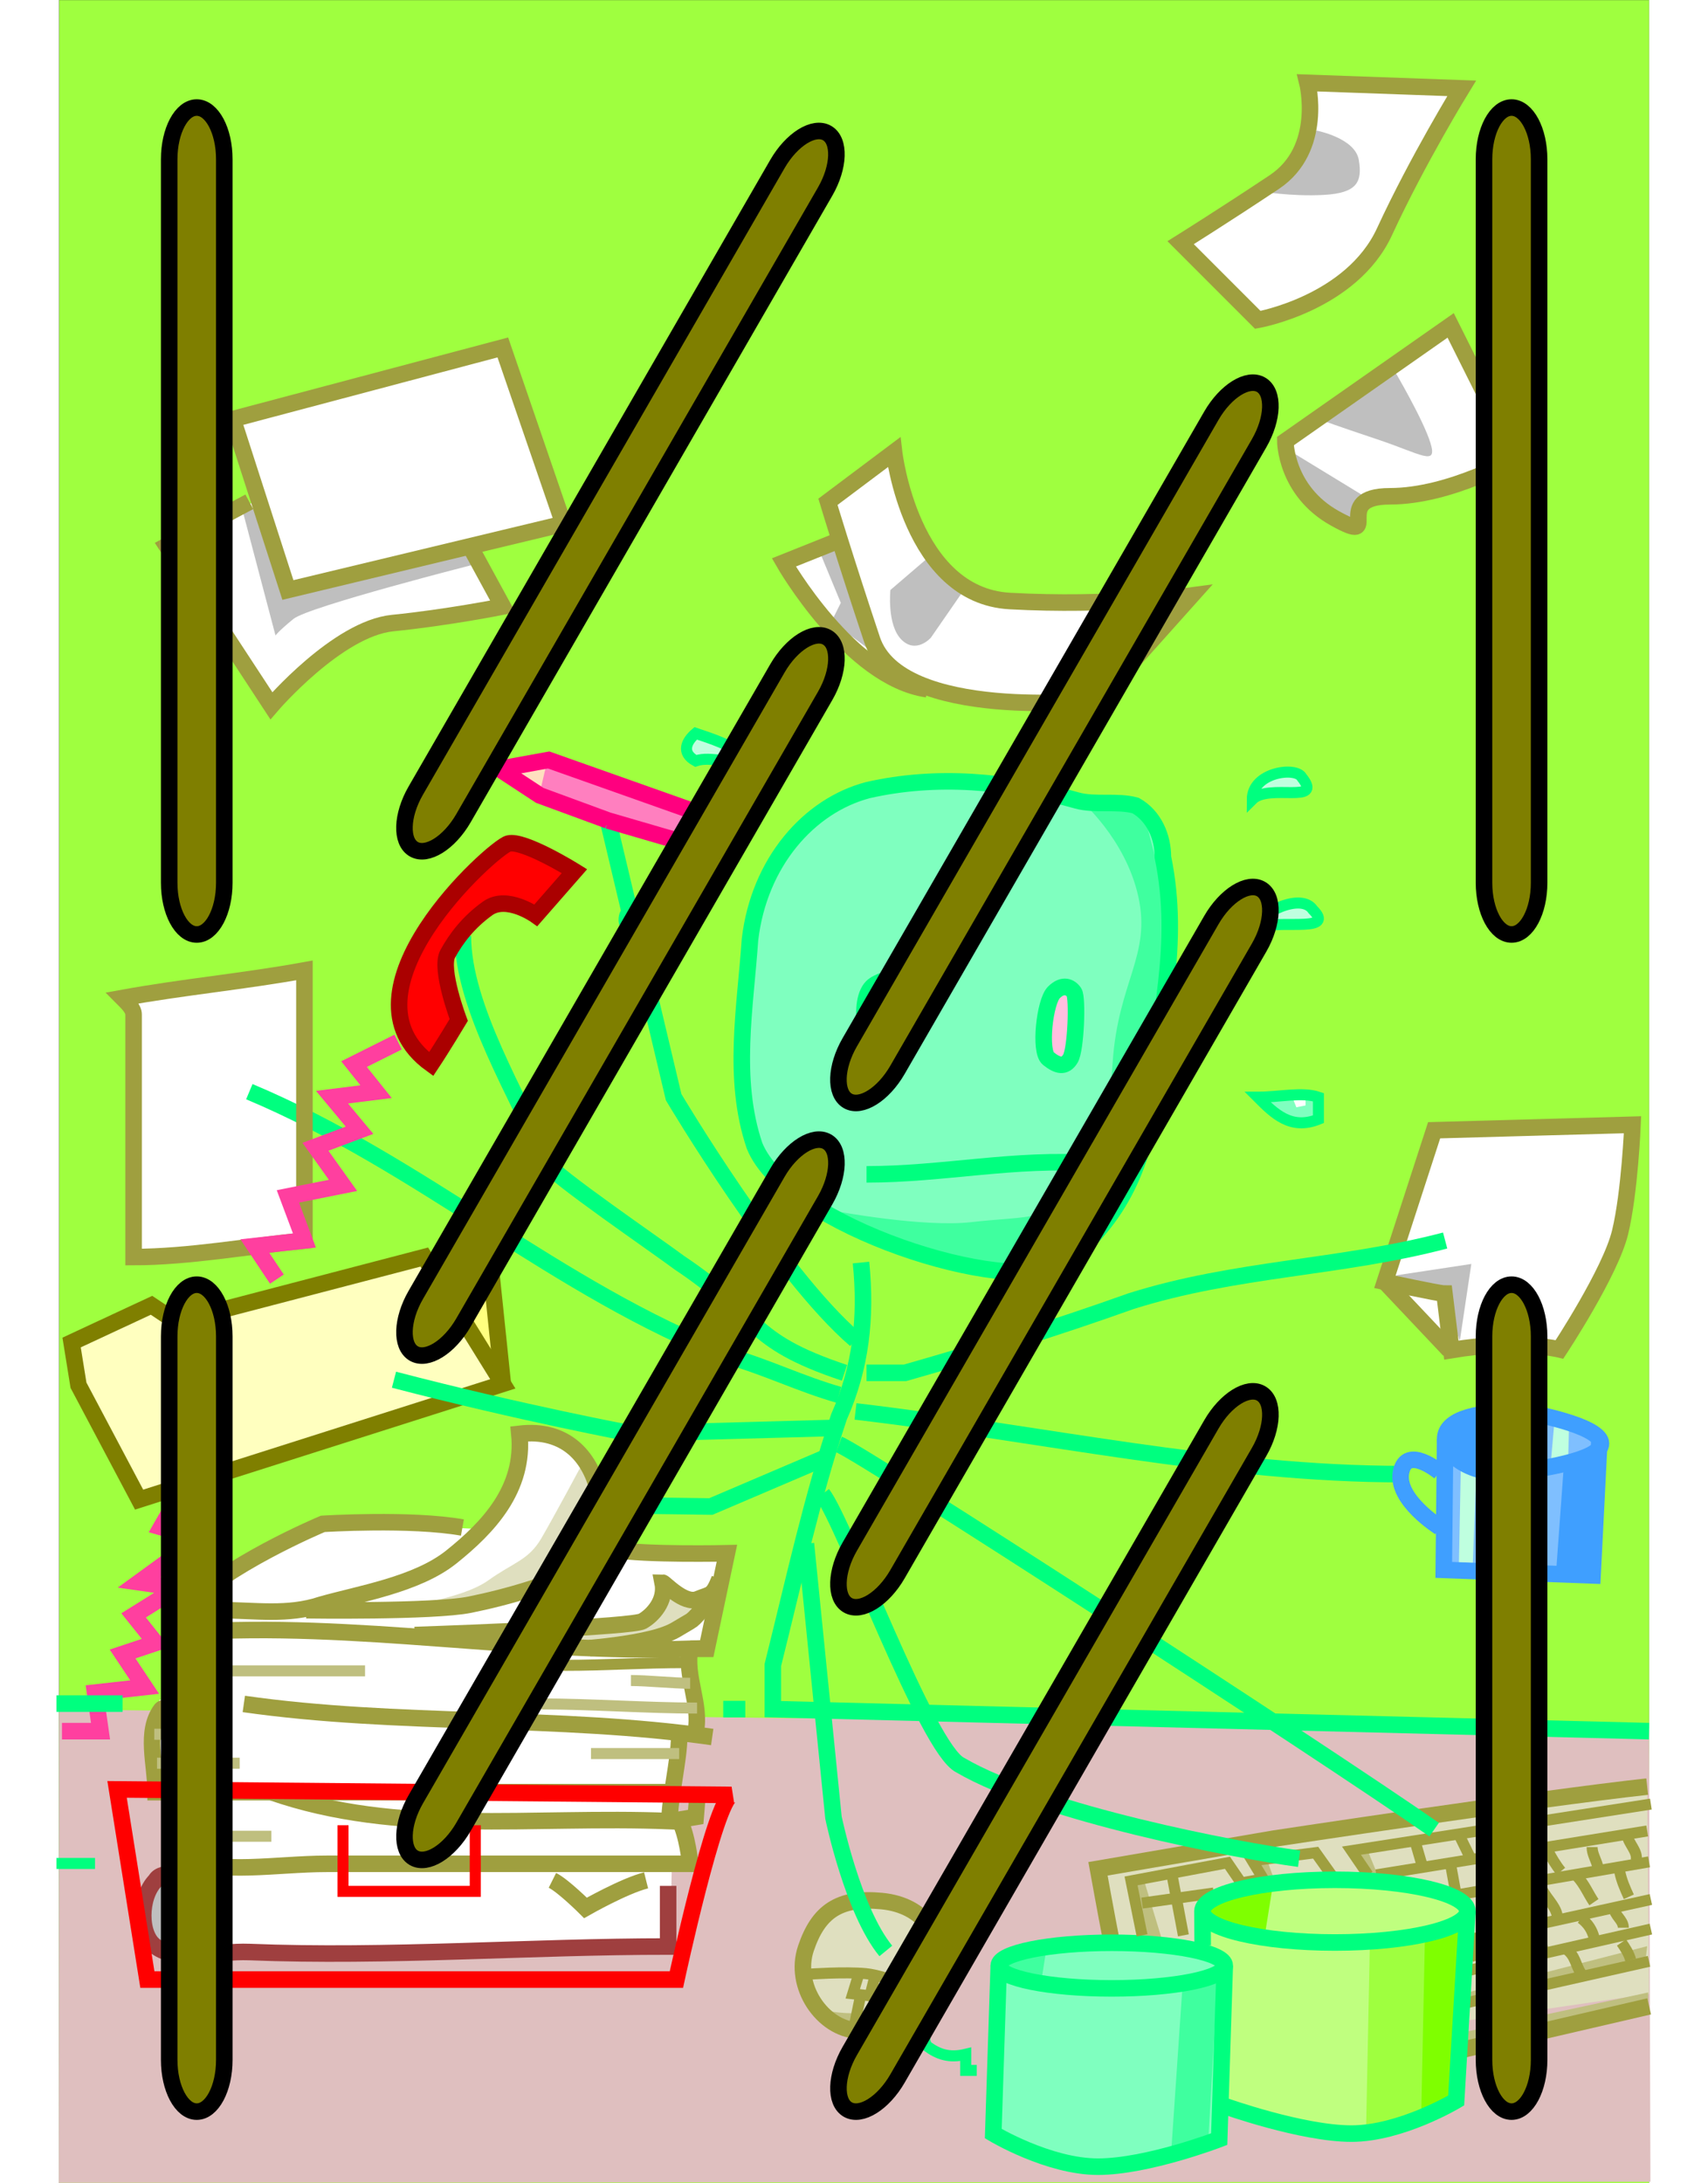 <svg xmlns="http://www.w3.org/2000/svg"
	xmlns:xlink="http://www.w3.org/1999/xlink"
	viewBox="32.4 1.4 577 792"
	width="640.932" height="818.89">
<rect x="32.4" y="1.4" width="577" height="792" fill="#333333" stroke="none"/>
<g id="scene">
    <set attributeName="opacity" to="1" 
		    fill="freeze" begin="btn1.click"/>
    <set attributeName="opacity" to="0" 
		    fill="freeze" begin="btn2.click"/>
    <set attributeName="opacity" to="0" 
		    fill="freeze" begin="scene.load"/>
<g>
<path fill="#9fff3f" stroke="none" d="M 609.445 793.445L 609.445 1.445L 32.445 1.445L 32.445 793.445L 609.445 793.445z"/>
</g>
<g>
<path fill="#dfbfbf" stroke="none" d="M 32.445 621.57L 609.445 628.445L 609.945 792.945L 32.32 793.32L 32.445 621.57z"/>
<path fill="#ffffff" stroke="none" d="M 95.445 152.945L 194.445 128.445L 215.445 191.945L 181.445 199.945L 192.445 219.945C 192.445 219.945 158.445 224.445 146.445 229.445C 134.445 234.445 110.445 256.945 110.445 256.945L 70.945 200.445L 104.945 182.445L 95.445 152.945z"/>
<path fill="#bfbfbf" stroke="none" d="M 106.445 185.445L 115.945 214.445L 181.445 199.945L 183.945 205.945C 183.945 205.945 122.945 221.445 117.445 225.945C 111.945 230.445 110.945 231.945 110.945 231.945L 98.945 186.445L 106.445 185.445z"/>
<path fill="#ffffff" stroke="none" d="M 488.778 31.445L 541.445 33.445C 541.445 33.445 519.769 79.014 511.445 90.112C 499.445 106.112 469.445 118.112 469.445 118.112L 440.778 89.445C 440.778 89.445 469.189 74.966 476.778 66.112C 484.778 56.778 488.778 31.445 488.778 31.445z"/>
<path fill="#ffffff" stroke="none" d="M 476.778 162.112L 536.112 120.112L 561.445 167.445C 561.445 167.445 542.112 178.778 532.778 180.112C 523.445 181.445 516.778 175.445 510.778 180.778C 504.778 186.112 504.112 193.445 504.112 193.445C 504.112 193.445 490.778 190.112 484.778 181.445C 478.778 172.778 476.778 162.112 476.778 162.112z"/>
<path fill="#bfbfbf" stroke="none" d="M 478.778 164.778L 506.112 181.445L 502.112 192.112L 484.778 181.445L 478.778 164.778z"/>
<path fill="#bfbfbf" stroke="none" d="M 491.445 154.112C 491.445 154.112 494.778 155.445 510.778 160.778C 526.778 166.112 532.778 170.778 530.112 162.112C 527.445 153.445 516.778 135.445 516.778 135.445L 491.445 154.112z"/>
<path fill="#bfbfbf" stroke="none" d="M 488.778 48.778C 488.778 48.778 502.778 51.445 504.112 59.445C 505.445 67.445 503.445 71.445 491.445 72.112C 479.445 72.778 468.112 70.778 468.112 70.778C 468.112 70.778 478.112 64.778 480.778 59.445C 483.445 54.112 488.778 48.778 488.778 48.778z"/>
<path fill="#ffffff" stroke="none" d="M 311.445 183.445L 336.112 164.112C 336.112 164.112 340.112 198.112 352.112 206.112C 364.112 214.112 368.778 222.778 390.778 220.778C 412.778 218.778 439.445 216.778 439.445 216.778L 408.778 254.778C 408.778 254.778 369.445 256.112 355.445 253.445C 341.445 250.778 308.778 224.778 308.778 224.778L 294.778 204.112L 315.445 197.445L 311.445 183.445z"/>
<path fill="#bfbfbf" stroke="none" d="M 315.445 197.445L 328.778 238.778L 312.778 226.778L 316.112 220.112L 308.112 200.778L 315.445 197.445z"/>
<path fill="#bfbfbf" stroke="none" d="M 348.112 203.445L 334.112 215.445C 334.112 215.445 332.778 228.112 338.112 233.445C 343.445 238.778 348.778 232.778 348.778 232.778L 360.778 215.445L 348.112 203.445z"/>
<path fill="#ffffff" stroke="none" d="M 57.945 362.445L 121.445 352.445L 120.445 450.445L 58.445 456.945L 58.945 369.445L 57.945 362.445z"/>
<path fill="#ff0000" stroke="none" d="M 175.945 371.945L 167.945 387.445C 167.945 387.445 155.445 381.445 156.445 368.445C 157.445 355.445 161.945 341.945 170.945 329.945C 179.945 317.945 190.445 307.945 194.945 307.945C 199.445 307.945 218.445 316.445 218.445 316.445L 205.945 331.445C 205.945 331.445 196.945 325.445 191.445 328.945C 185.945 332.445 173.445 348.945 173.445 348.945L 175.945 371.945z"/>
<path fill="#ffffff" stroke="none" d="M 533.445 413.445L 600.445 408.945C 600.445 408.945 604.945 429.945 598.945 444.945C 592.945 459.945 576.445 488.445 576.445 488.445L 535.945 491.445L 511.945 467.445L 529.945 413.445L 533.445 413.445z"/>
<path fill="#bfbfbf" stroke="none" d="M 517.445 464.112L 544.945 459.945L 540.778 487.778L 534.445 470.445L 517.445 464.112z"/>
<path fill="#7fffbf" stroke="none" d="M 468.112 398.778L 489.445 399.445L 489.112 407.778L 477.112 407.778L 468.112 398.778z"/>
<path fill="#ffffff" stroke="none" d="M 480.112 399.778L 481.445 403.112L 484.778 402.445L 484.778 398.112L 480.112 399.778z"/>
<path fill="#ffffbf" stroke="none" d="M 38.778 487.445L 65.445 474.778L 77.445 480.112L 164.112 456.112L 166.778 462.778L 186.778 456.112L 192.778 502.778L 60.778 544.112L 38.778 502.778L 38.778 487.445z"/>
<path fill="#ffff7f" stroke="none" d="M 170.112 462.112L 186.778 456.112L 192.112 496.112L 170.112 462.112z"/>
<path fill="#ffffff" stroke="none" d="M 129.445 553.445L 184.778 556.112C 184.778 556.112 194.778 550.778 196.778 542.112C 198.778 533.445 200.778 520.778 200.778 520.778C 200.778 520.778 216.112 518.778 220.112 526.778C 224.112 534.778 229.445 560.778 229.445 560.778L 274.778 565.445L 267.445 598.778L 260.112 600.778L 263.445 628.778L 256.778 630.112L 252.112 658.778L 260.112 662.112L 261.445 674.778L 143.445 680.112L 88.778 676.778L 76.112 672.778L 75.445 652.778L 66.778 654.112L 68.778 618.112L 76.778 618.112L 76.112 587.445L 106.778 564.778L 129.445 553.445z"/>
<path fill="#ffffff" stroke="none" d="M 84.778 680.778L 68.112 680.778C 68.112 680.778 60.778 684.778 62.778 694.778C 64.778 704.778 64.778 708.778 72.112 709.445C 79.445 710.112 83.445 710.112 83.445 710.112L 254.112 707.445L 254.778 678.778L 104.112 680.112L 84.778 680.778z"/>
<path fill="#bfbfbf" stroke="none" d="M 82.112 684.112L 79.445 709.445C 79.445 709.445 63.445 714.778 64.778 704.112C 66.112 693.445 60.778 690.112 65.445 686.778C 70.112 683.445 75.445 682.778 75.445 682.778L 82.112 684.112z"/>
<path fill="#dfdfbf" stroke="none" d="M 157.445 584.112C 157.445 584.112 178.778 581.445 188.112 574.778C 197.445 568.112 202.778 567.445 207.445 559.445C 212.112 551.445 222.112 532.778 222.112 532.778C 222.112 532.778 228.112 540.778 227.445 550.778C 226.778 560.778 226.112 566.778 226.112 566.778C 226.112 566.778 222.778 568.778 210.112 575.445C 197.445 582.112 178.112 584.778 178.112 584.778L 157.445 584.112z"/>
<path fill="#dfdfbf" stroke="none" d="M 200.778 591.445C 200.778 591.445 240.112 590.112 244.778 586.778C 249.445 583.445 252.778 576.112 252.778 576.112L 260.778 582.112L 268.112 580.112L 258.112 589.445L 244.778 594.778L 215.445 599.445L 200.778 591.445z"/>
<path fill="#dfdfbf" stroke="none" d="M 332.445 690.695C 332.445 690.695 351.195 700.695 350.195 708.445C 349.195 716.195 349.195 723.195 340.195 729.195C 331.195 735.195 328.695 740.195 320.945 736.945C 313.195 733.695 300.945 726.695 302.445 716.195C 303.945 705.695 302.945 698.945 311.195 695.195C 319.445 691.445 332.445 690.695 332.445 690.695z"/>
<path fill="#bfbf7f" stroke="none" d="M 312.945 731.195C 312.945 731.195 324.195 733.195 328.945 729.695C 333.695 726.195 334.445 724.695 339.195 717.445C 343.945 710.195 345.445 706.445 344.195 702.445C 342.945 698.445 345.445 695.695 345.445 695.695L 349.195 712.695L 338.945 730.945L 324.945 737.695L 308.945 730.195L 312.945 731.195z"/>
<path fill="#dfdfbf" stroke="none" d="M 608.778 649.445L 609.445 724.778L 426.778 751.445L 409.445 678.112L 608.778 649.445z"/>
<path fill="#bfbf7f" stroke="none" d="M 544.112 724.112L 608.778 707.445L 608.112 712.778L 542.778 728.778L 544.112 724.112z"/>
<path fill="#bfbf7f" stroke="none" d="M 502.778 672.778L 506.778 671.445L 511.445 682.778L 505.445 680.778L 502.778 672.778z"/>
<path fill="#bfbf7f" stroke="none" d="M 466.778 676.112L 470.778 676.112L 473.445 683.445L 468.112 683.445L 466.778 676.112z"/>
<path fill="#bfbf7f" stroke="none" d="M 422.112 683.445L 426.112 683.445L 432.778 705.445L 424.778 704.778L 422.112 683.445z"/>
<path fill="#bfbf7f" stroke="none" d="M 541.133 738.903L 609.133 724.237L 609.133 730.903L 540.466 746.237L 541.133 738.903z"/>
<path fill="#bfff7f" stroke="none" d="M 491.445 684.112C 506.778 685.445 533.445 685.445 538.778 689.445C 544.112 693.445 542.778 698.112 542.778 698.112L 538.112 762.778C 538.112 762.778 518.112 775.445 504.778 774.112C 491.445 772.778 454.112 764.112 454.112 764.112L 455.445 714.778L 446.778 706.778L 448.778 694.778C 448.778 694.778 458.112 683.445 468.112 683.445C 478.112 683.445 491.445 684.112 491.445 684.112z"/>
<path fill="#7fff00" stroke="none" d="M 448.778 694.778L 462.112 686.112L 472.778 686.112L 470.112 702.778C 470.112 702.778 458.778 701.445 456.778 701.445C 454.778 701.445 448.778 694.778 448.778 694.778z"/>
<path fill="#7fff00" stroke="none" d="M 526.112 704.778L 542.778 698.112L 538.112 762.778L 524.778 768.112L 526.112 704.778z"/>
<path fill="#9fff3f" stroke="none" d="M 508.112 706.778L 506.778 772.778L 526.778 768.112L 528.112 703.445L 508.112 706.778z"/>
<path fill="#7fffbf" stroke="none" d="M 373.445 716.112C 373.445 716.112 391.445 704.778 403.445 705.445C 415.445 706.112 434.112 705.445 442.112 708.112C 450.112 710.778 455.445 714.778 455.445 714.778L 451.445 774.778C 451.445 774.778 433.445 786.112 417.445 786.778C 401.445 787.445 381.445 780.112 378.112 778.112C 374.778 776.112 370.778 773.445 370.778 773.445L 373.445 716.112z"/>
<path fill="#3fff9f" stroke="none" d="M 452.778 719.445L 449.445 778.778L 436.112 780.778L 440.112 722.112L 452.778 719.445z"/>
<path fill="#3fff9f" stroke="none" d="M 375.445 712.778L 390.778 708.112L 388.778 720.778L 373.445 716.112"/>
<path fill="#7fbfff" stroke="none" d="M 537.778 518.778C 537.778 518.778 555.445 514.112 562.445 514.112C 569.445 514.112 591.778 524.112 591.778 524.112L 588.445 571.778L 535.112 569.445L 537.778 518.778z"/>
<path fill="#bfffdf" stroke="none" d="M 541.112 534.445L 540.445 568.445L 545.445 569.778L 546.778 535.778L 541.112 534.445z"/>
<path fill="#bfffdf" stroke="none" d="M 575.112 517.112L 573.778 532.112L 580.112 530.445L 580.445 517.445L 575.112 517.112z"/>
<path fill="#3f9fff" stroke="none" d="M 536.778 524.112L 539.112 516.112L 549.112 513.778L 548.112 535.445L 536.778 529.112L 536.778 524.112z"/>
<path fill="#3f9fff" stroke="none" d="M 578.445 534.112L 591.112 530.112L 586.445 572.778L 575.778 570.778L 578.445 534.112z"/>
<path fill="#ff7fbf" stroke="none" d="M 209.945 275.195L 206.445 288.945L 270.445 309.695L 274.445 300.445L 209.945 275.195z"/>
<path fill="#ffdfbf" stroke="none" d="M 193.445 281.695L 209.695 276.945L 206.695 289.695L 193.445 281.695z"/>
<path fill="#7fffbf" stroke="none" d="M 316.112 292.112C 316.112 292.112 300.778 293.445 290.778 316.778C 280.778 340.112 277.445 372.778 279.445 388.778C 281.445 404.778 278.112 411.445 288.112 421.445C 298.112 431.445 334.112 454.778 354.112 458.778C 374.112 462.778 378.778 469.445 390.778 462.112C 402.778 454.778 416.778 443.445 420.778 428.112C 424.778 412.778 430.112 396.778 431.445 376.112C 432.778 355.445 436.112 339.445 434.112 321.445C 432.112 303.445 433.445 296.112 425.445 294.112C 417.445 292.112 404.778 292.112 404.778 292.112C 404.778 292.112 381.445 283.445 367.445 284.112C 353.445 284.778 316.112 292.112 316.112 292.112z"/>
<path fill="#ffbfdf" stroke="none" d="M 340.112 356.778C 340.112 356.778 343.445 372.778 338.112 377.445C 332.778 382.112 331.445 388.112 327.445 380.112C 323.445 372.112 320.778 364.112 324.112 360.778C 327.445 357.445 340.112 356.778 340.112 356.778z"/>
<path fill="#ffbfdf" stroke="none" d="M 392.778 362.112L 398.778 362.778L 400.778 385.445L 390.778 384.778L 392.778 362.112z"/>
<path fill="#3fff9f" stroke="none" d="M 314.112 440.778C 314.112 440.778 346.112 446.778 363.445 444.778C 380.778 442.778 390.778 444.112 397.445 436.112C 404.112 428.112 404.112 422.112 404.112 422.112L 408.778 422.778C 408.778 422.778 412.778 416.112 414.778 386.778C 416.778 357.445 428.778 348.112 424.112 326.778C 419.445 305.445 402.778 291.445 402.778 291.445L 425.445 294.112L 436.778 337.445L 428.778 408.112L 419.445 434.112L 407.445 452.112L 392.778 462.112L 367.445 462.112L 328.778 452.112L 314.112 440.778z"/>
</g>
<g>
<path fill="none" stroke-width="6" stroke="#ff3f9f" d="M 77.445 541.445L 69.445 555.445L 83.445 559.445L 61.445 575.445L 75.445 577.445L 59.445 587.445L 67.445 597.445L 55.445 601.445L 63.445 613.445L 45.445 615.445L 47.445 629.445L 33.445 629.445"/>
<path fill="none" stroke-width="6" stroke="#9f9f3f" d="M 513.57 466.445L 531.445 411.445L 603.445 409.445C 603.445 409.445 602.445 433.945 598.945 448.445C 595.445 462.945 576.945 490.945 576.945 490.945C 576.945 490.945 561.695 487.195 537.695 491.195L 535.195 470.695C 533.195 470.695 513.57 466.445 513.57 466.445z"/>
<path fill="none" stroke-width="6" stroke="#00ff7f" d="M 401.719 291.784C 376.459 284.613 350.669 282.435 325.967 288.044C 304.559 293.654 286.444 314.222 283.151 342.27C 281.504 366.578 276.563 392.756 284.797 417.063C 296.653 446.433 377.414 471.441 395.132 460.07C 413.247 448.851 426.421 426.413 428.068 402.105C 431.362 372.187 439.596 344.14 433.008 312.352C 433.008 304.873 429.715 297.394 423.128 293.654C 416.541 291.784 408.307 293.654 401.719 291.784z"/>
<path fill="none" stroke-width="6" stroke="#9f9f3f" d="M 99.445 619.57C 155.445 627.57 213.445 623.57 269.445 631.57"/>
<path fill="none" stroke-width="6" stroke="#9f9f3f" d="M 263.945 654.57L 263.445 660.57L 257.445 661.57C 260.445 667.07 261.445 677.57 261.445 677.57C 261.445 677.57 173.445 677.57 129.445 677.57C 111.445 677.57 91.445 681.57 75.445 675.57C 73.445 675.57 75.445 663.57 75.445 657.57"/>
<path fill="none" stroke-width="6" stroke="#9f9f3f" d="M 109.445 651.57C 155.445 667.57 203.945 660.07 253.945 662.07C 253.945 654.07 257.445 639.57 257.445 631.57"/>
<path fill="none" stroke-width="6" stroke="#9f3f3f" d="M 253.445 685.57C 253.445 693.57 253.445 699.57 253.445 707.57C 203.445 707.57 151.445 711.57 101.445 709.57C 89.455 709.09 75.445 713.57 67.445 707.57C 61.445 703.57 61.445 689.57 67.445 683.57C 69.445 679.57 79.445 681.57 85.445 681.57C 81.445 681.57 85.445 699.57 81.445 707.57"/>
<path fill="none" stroke-width="6" stroke="#9f9f3f" d="M 211.445 683.57C 215.445 685.57 223.445 693.57 223.445 693.57C 223.445 693.57 237.445 685.57 245.445 683.57"/>
<path fill="none" stroke-width="6" stroke="#9f9f3f" d="M 79.445 593.57C 139.445 589.57 201.445 601.57 261.445 599.57C 259.445 609.57 265.445 619.57 263.445 629.57"/>
<path fill="none" stroke-width="6" stroke="#9f9f3f" d="M 85.445 621.57C 79.445 621.57 71.445 619.57 69.445 621.57C 63.445 629.57 67.445 641.57 67.445 651.57C 129.445 651.57 193.445 651.57 255.445 651.57"/>
<path fill="none" stroke-width="4" stroke="#bfbf7f" d="M 73.445 607.57C 97.445 607.57 119.445 607.57 143.445 607.57"/>
<path fill="none" stroke-width="4" stroke="#bfbf7f" d="M 207.445 619.57C 225.445 619.57 245.945 621.07 263.945 621.07"/>
<path fill="none" stroke-width="4" stroke="#9f9f3f" d="M 215.445 605.57C 231.445 605.57 243.945 604.57 259.945 604.57"/>
<path fill="none" stroke-width="4" stroke="#bfbf7f" d="M 239.945 611.07C 245.945 611.07 255.445 612.07 261.445 612.07"/>
<path fill="none" stroke-width="4" stroke="#bfbf7f" d="M 225.445 637.57C 233.445 637.57 249.445 637.57 257.445 637.57"/>
<path fill="none" stroke-width="4" stroke="#bfbf7f" d="M 67.945 641.07C 77.945 641.07 87.945 641.07 97.945 641.07"/>
<path fill="none" stroke-width="4" stroke="#bfbf7f" d="M 66.945 630.57C 72.945 630.57 80.945 630.57 86.945 630.57"/>
<path fill="none" stroke-width="4" stroke="#bfbf7f" d="M 77.445 667.57C 87.445 667.57 99.445 667.57 109.445 667.57"/>
<path fill="none" stroke-width="6" stroke="#9f9f3f" d="M 122.112 585.57C 122.112 585.57 168.112 586.237 181.445 583.57C 194.778 580.903 213.445 575.57 223.445 569.57C 233.445 563.57 233.445 517.57 199.445 521.57C 201.445 541.57 188.112 555.57 174.778 566.237C 162.187 576.31 141.445 579.57 127.445 583.57C 115.445 587.57 103.445 585.57 91.445 585.57C 87.445 585.57 81.445 585.57 77.445 585.57C 91.445 569.57 128.112 554.237 128.112 554.237C 128.112 554.237 160.112 552.237 178.778 555.57"/>
<path fill="none" stroke-width="6" stroke="#9f9f3f" d="M 233.445 563.57C 245.445 565.57 274.778 564.903 274.778 564.903L 267.445 599.57C 267.445 599.57 263.445 599.57 261.445 599.57"/>
<path fill="none" stroke-width="6" stroke="#9f9f3f" d="M 161.445 594.57C 181.445 593.903 240.528 591.57 244.112 589.57C 247.695 587.57 252.778 582.237 251.445 575.57C 252.112 575.57 259.278 583.57 264.112 581.57C 268.945 579.57 269.528 580.653 272.112 574.237"/>
<path fill="none" stroke-width="6" stroke="#9f9f3f" d="M 224.945 599.32C 232.278 598.653 243.195 597.32 250.445 595.07C 255.64 593.458 256.563 592.36 261.445 589.57C 262.778 588.903 267.195 584.32 269.445 578.57"/>
<path fill="none" stroke-width="6" stroke="#ff0000" d="M 276.445 652.57C 270.445 654.57 256.445 719.57 256.445 719.57L 64.445 719.57L 53.445 650.57L 276.445 652.57z"/>
<path fill="none" stroke-width="4" stroke="#ff0000" d="M 135.445 663.57L 135.445 687.57L 183.445 687.57L 183.445 663.57"/>
<path fill="none" stroke-width="6" stroke="#00ff7f" d="M 321.445 487.445C 293.445 463.445 255.445 399.445 255.445 399.445L 231.988 300.626"/>
<path fill="none" stroke-width="6" stroke="#ff007f" d="M 231.988 300.626L 231.617 299.063L 255.835 306.116C 255.835 306.116 266.861 309.018 270.325 311.018C 271.325 309.286 273.477 299.558 273.477 299.558L 210.067 277.104L 192.195 280.344L 206.85 289.96L 231.617 299.063"/>
<path fill="none" stroke-width="6" stroke="#00ff7f" d="M 315.445 507.445C 301.445 503.445 289.445 497.445 275.445 493.445C 213.445 469.445 163.445 423.445 101.445 397.445"/>
<path fill="none" stroke-width="6" stroke="#9f9f3f" d="M 55.445 363.445C 77.445 359.445 99.445 357.445 121.445 353.445C 121.445 385.445 121.445 419.445 121.445 451.445C 101.445 453.445 79.445 457.445 59.445 457.445C 59.445 427.445 59.445 399.445 59.445 369.445C 59.445 367.445 57.445 365.445 55.445 363.445z"/>
<path fill="none" stroke-width="6" stroke="#00ff7f" d="M 325.445 499.445C 329.445 499.445 335.445 499.445 339.445 499.445C 367.445 491.445 393.445 483.445 421.445 473.445C 459.445 461.445 497.445 461.445 535.445 451.445"/>
<path fill="none" stroke-width="6" stroke="#00ff7f" d="M 321.445 513.445C 389.445 521.445 453.945 536.195 519.945 536.195"/>
<path fill="none" stroke-width="6" stroke="#00ff7f" d="M 327.445 359.445C 321.614 365.276 325.445 387.445 335.445 379.445C 339.445 377.445 339.445 365.445 337.445 357.445C 335.445 355.445 329.445 357.445 327.445 359.445z"/>
<path fill="none" stroke-width="6" stroke="#00ff7f" d="M 400.778 361.445C 399.445 359.445 396.778 358.112 393.445 361.445C 390.112 364.778 388.112 382.778 391.445 385.445C 394.778 388.112 397.445 388.778 399.445 385.445C 401.445 382.112 402.112 363.445 400.778 361.445z"/>
<path fill="none" stroke-width="6" stroke="#00ff7f" d="M 325.445 427.445C 353.445 427.445 379.445 421.445 407.445 423.445"/>
<path fill="#bfffdf" stroke-width="4" stroke="#00ff7f" d="M 463.445 339.445C 469.445 331.445 483.445 325.445 487.445 331.445C 495.445 339.445 477.445 335.445 469.445 337.445"/>
<path fill="#bfffdf" stroke-width="4" stroke="#00ff7f" d="M 465.445 291.445C 465.445 281.445 481.445 279.445 483.445 283.445C 491.445 293.445 471.445 285.445 465.445 291.445z"/>
<path fill="#bfffdf" stroke-width="4" stroke="#00ff7f" d="M 281.445 275.445C 275.445 271.445 269.445 269.445 263.445 267.445C 260.195 270.195 257.945 274.445 263.445 277.445C 269.445 275.445 275.445 279.445 281.445 275.445z"/>
<path fill="none" stroke-width="4" stroke="#00ff7f" d="M 467.445 399.445C 475.445 399.445 483.445 397.445 489.445 399.445C 489.445 401.445 489.445 405.445 489.445 407.445C 479.445 411.445 473.445 405.445 467.445 399.445z"/>
<path fill="#bfffdf" stroke-width="4" stroke="#00ff7f" d="M 259.445 335.445C 251.445 335.445 237.195 326.195 237.445 335.445C 237.945 341.195 251.445 339.445 259.445 335.445z"/>
<path fill="none" stroke-width="6" stroke="#3f9fff" d="M 563.445 513.445C 543.445 513.445 535.445 517.445 535.445 523.445C 535.445 529.445 545.445 537.445 561.445 535.445C 577.445 533.445 595.445 529.445 591.445 523.445C 587.445 517.445 563.445 513.445 563.445 513.445z"/>
<path fill="none" stroke-width="6" stroke="#3f9fff" d="M 535.445 523.445L 534.945 570.945L 588.945 572.945L 591.445 523.445"/>
<path fill="none" stroke-width="6" stroke="#3f9fff" d="M 533.445 535.445C 533.445 535.445 521.445 525.445 519.445 535.445C 517.445 545.445 533.445 555.445 533.445 555.445"/>
<path fill="none" stroke-width="4" stroke="#00ff7f" d="M 31.445 677.445C 35.445 677.445 41.445 677.445 45.445 677.445"/>
<path fill="none" stroke-width="6" stroke="#9f9f3f" d="M 414.445 706.213C 412.445 695.974 409.445 679.382 409.445 679.382L 473.445 668.411C 473.445 668.411 568.778 653.947 608.778 649.559"/>
<path fill="none" stroke-width="6" stroke="#00ff7f" d="M 414.445 722.762C 437.095 722.762 455.457 719.057 455.457 714.488C 455.457 709.918 437.095 706.213 414.445 706.213C 391.795 706.213 373.433 709.918 373.433 714.488C 373.433 719.057 391.795 722.762 414.445 722.762z"/>
<path fill="none" stroke-width="6" stroke="#00ff7f" d="M 447.362 694.741L 447.445 707.174"/>
<path fill="none" stroke-width="6" stroke="#00ff7f" d="M 317.445 499.445C 281.445 487.445 287.445 479.445 257.445 459.445C 249.445 453.445 211.445 427.445 209.445 423.445C 199.445 399.445 178.945 366.945 178.945 340.945"/>
<path fill="none" stroke-width="6" stroke="#aa0000" d="M 195.445 307.445C 189.945 308.945 131.445 361.445 167.445 387.445C 171.445 381.445 177.445 371.445 177.445 371.445C 177.445 371.445 170.445 352.945 173.445 347.445C 176.445 341.945 180.945 335.945 187.945 330.945C 194.945 325.945 205.445 333.445 205.445 333.445L 219.445 317.445C 219.445 317.445 200.945 305.945 195.445 307.445z"/>
<path fill="none" stroke-width="4" stroke="#9f9f3f" d="M 425.445 703.517L 421.445 683.77L 456.445 677.188L 461.445 684.501L 469.445 683.039L 465.445 676.456L 488.445 673.531L 495.445 683.363"/>
<path fill="none" stroke-width="4" stroke="#9f9f3f" d="M 507.445 681.576L 501.445 672.799L 610.112 655.897"/>
<path fill="none" stroke-width="4" stroke="#9f9f3f" d="M 425.445 691.815L 451.445 688.158"/>
<path fill="none" stroke-width="4" stroke="#9f9f3f" d="M 436.445 682.307L 440.445 703.517"/>
<path fill="none" stroke-width="4" stroke="#9f9f3f" d="M 510.445 681.576L 608.778 665.649"/>
<path fill="none" stroke-width="4" stroke="#9f9f3f" d="M 524.445 669.143L 527.445 679.382"/>
<path fill="none" stroke-width="4" stroke="#9f9f3f" d="M 540.445 666.949L 545.445 677.188"/>
<path fill="none" stroke-width="4" stroke="#9f9f3f" d="M 544.445 704.98L 610.112 690.515"/>
<path fill="none" stroke-width="4" stroke="#9f9f3f" d="M 542.445 713.025"/>
<path fill="none" stroke-width="4" stroke="#9f9f3f" d="M 610.112 701.242L 543.883 716.27"/>
<path fill="none" stroke-width="4" stroke="#9f9f3f" d="M 537.445 677.919L 539.445 688.89L 609.445 676.863"/>
<path fill="none" stroke-width="4" stroke="#9f9f3f" d="M 551.445 687.427L 555.445 699.129"/>
<path fill="none" stroke-width="4" stroke="#9f9f3f" d="M 556.445 712.293L 560.445 723.995L 541.445 728.384"/>
<path fill="none" stroke-width="6" stroke="#9f9f3f" d="M 540.82 745.21L 609.487 729.283"/>
<path fill="none" stroke-width="6" stroke="#00ff7f" d="M 273.445 621.445L 281.445 621.445"/>
<path fill="none" stroke-width="6" stroke="#00ff7f" d="M 323.445 459.445C 325.445 479.445 323.445 497.445 315.445 515.445C 305.445 545.445 299.445 573.445 291.445 605.445C 291.445 611.445 291.445 615.445 291.445 621.445L 609.445 629.445"/>
<path fill="none" stroke-width="6" stroke="#9f9f3f" d="M 330.945 691.084C 346.445 692.546 353.695 704.248 349.945 714.853C 346.195 725.458 334.778 738.796 322.195 738.074C 309.445 737.343 298.838 721.937 303.445 708.271C 307.945 694.923 315.445 689.621 330.945 691.084z"/>
<path fill="none" stroke-width="4" stroke="#9f9f3f" d="M 304.695 717.596C 304.695 717.596 317.695 716.682 325.195 717.413C 332.695 718.144 344.195 723.63 344.195 723.63"/>
<path fill="none" stroke-width="4" stroke="#9f9f3f" d="M 322.695 717.413L 320.445 724.727L 326.695 725.458L 328.445 718.51"/>
<path fill="none" stroke-width="4" stroke="#9f9f3f" d="M 323.195 725.824L 320.945 736.794"/>
<path fill="none" stroke-width="4" stroke="#00ff7f" d="M 339.445 733.503C 341.445 733.503 345.445 732.04 347.445 734.966C 347.445 737.891 345.445 740.817 347.445 743.742C 351.445 746.668 355.445 748.13 361.445 746.668C 361.445 748.13 361.445 751.056 361.445 752.519C 361.445 752.519 363.445 752.519 365.445 752.519"/>
<path fill="none" stroke-width="6" stroke="#9f9f3f" d="M 513.57 466.445L 536.945 491.195"/>
<path fill="none" stroke-width="4" stroke="#9f9f3f" d="M 560.445 723.995L 609.445 712.944"/>
<path fill="none" stroke-width="4" stroke="#9f9f3f" d="M 559.445 674.425C 559.445 676.863 559.445 679.301 561.445 681.739"/>
<path fill="none" stroke-width="4" stroke="#9f9f3f" d="M 572.778 672.963C 574.112 675.4 575.445 677.838 577.445 680.276"/>
<path fill="none" stroke-width="4" stroke="#9f9f3f" d="M 588.778 671.5C 588.778 673.938 590.112 675.888 590.778 678.326"/>
<path fill="none" stroke-width="4" stroke="#9f9f3f" d="M 601.445 667.112C 602.112 670.525 605.445 672.963 604.778 676.376"/>
<path fill="none" stroke-width="4" stroke="#9f9f3f" d="M 570.112 685.64C 571.445 689.54 575.445 692.466 576.112 696.366"/>
<path fill="none" stroke-width="4" stroke="#9f9f3f" d="M 583.445 682.227C 586.112 685.152 587.445 688.565 589.445 691.491"/>
<path fill="none" stroke-width="4" stroke="#9f9f3f" d="M 598.778 680.276C 599.445 683.689 600.778 686.615 602.112 689.54"/>
<path fill="none" stroke-width="4" stroke="#9f9f3f" d="M 568.112 701.73C 568.778 704.168 570.778 706.118 570.778 708.556"/>
<path fill="none" stroke-width="4" stroke="#9f9f3f" d="M 584.778 697.342C 587.445 699.292 588.778 701.73 589.445 704.168"/>
<path fill="none" stroke-width="4" stroke="#9f9f3f" d="M 596.778 693.441C 596.778 696.366 600.112 697.829 600.112 700.755"/>
<path fill="none" stroke-width="4" stroke="#9f9f3f" d="M 546.112 706.118C 545.445 708.556 546.778 710.506 547.445 712.457"/>
<path fill="none" stroke-width="4" stroke="#9f9f3f" d="M 579.445 708.556C 582.778 710.994 582.778 714.407 584.778 717.332"/>
<path fill="none" stroke-width="4" stroke="#9f9f3f" d="M 599.445 706.118C 600.778 708.068 602.112 710.019 602.778 712.457"/>
<path fill="none" stroke-width="6" stroke="#7f7f00" d="M 39.445 503.945L 61.445 545.445L 193.445 503.445L 164.945 457.445L 74.945 480.945L 65.945 474.945L 36.945 488.445L 39.445 503.945z"/>
<path fill="none" stroke-width="6" stroke="#7f7f00" d="M 193.445 503.445L 188.445 455.445L 168.945 460.945"/>
<path fill="none" stroke-width="6" stroke="#00ff7f" d="M 309.945 530.445L 268.945 547.945L 230.445 547.445"/>
<path fill="none" stroke-width="6" stroke="#9f9f3f" d="M 95.445 153.445L 115.445 215.445L 215.445 191.445L 193.445 127.445L 95.445 153.445z"/>
<path fill="none" stroke-width="6" stroke="#9f9f3f" d="M 335.445 165.445C 335.445 165.445 341.445 217.445 377.445 219.445C 413.445 221.445 443.445 217.445 443.445 217.445L 409.445 255.445C 409.445 255.445 337.445 263.445 327.445 233.445C 317.445 203.445 311.445 183.445 311.445 183.445L 335.445 165.445z"/>
<path fill="none" stroke-width="6" stroke="#9f9f3f" d="M 477.445 161.445L 537.445 119.445L 561.445 167.445C 561.445 167.445 537.445 181.445 515.445 181.445C 493.445 181.445 513.445 199.445 495.445 189.445C 477.445 179.445 477.445 161.445 477.445 161.445z"/>
<path fill="none" stroke-width="6" stroke="#9f9f3f" d="M 101.445 183.445L 71.445 199.445L 109.445 257.445C 109.445 257.445 133.445 229.445 153.445 227.445C 173.445 225.445 193.445 221.445 193.445 221.445L 181.445 199.445"/>
<path fill="none" stroke-width="6" stroke="#9f9f3f" d="M 347.445 251.445C 319.445 247.445 295.445 205.445 295.445 205.445L 315.445 197.445"/>
<path fill="none" stroke-width="6" stroke="#9f9f3f" d="M 485.445 31.445C 485.445 31.445 491.445 55.445 473.445 67.445C 455.445 79.445 439.445 89.445 439.445 89.445L 467.445 117.445C 467.445 117.445 501.445 111.445 513.445 85.445C 525.445 59.445 541.445 33.445 541.445 33.445L 485.445 31.445z"/>
<path fill="none" stroke-width="6" stroke="#ff3f9f" d="M 155.445 379.445L 139.445 387.445L 147.445 397.445L 131.445 399.445L 141.445 411.445L 125.445 417.445L 135.445 431.445L 115.445 435.445L 121.445 451.445L 103.445 453.445L 111.445 465.445"/>
<path fill="none" stroke-width="6" stroke="#00ff7f" d="M 313.445 519.445L 239.945 521.445C 239.945 521.445 199.945 513.945 153.945 501.945"/>
<path fill="none" stroke-width="6" stroke="#00ff7f" d="M 303.445 561.445L 313.445 660.773C 313.445 660.773 320.445 694.558 332.445 709.185"/>
<path fill="none" stroke-width="6" stroke="#00ff7f" d="M 315.445 525.445C 323.445 528.371 489.445 635.907 531.445 665.161"/>
<path fill="none" stroke-width="6" stroke="#00ff7f" d="M 495.445 706.118C 522 706.118 543.528 701.024 543.528 694.741C 543.528 688.457 522 683.363 495.445 683.363C 468.89 683.363 447.362 688.457 447.362 694.741C 447.362 701.024 468.89 706.118 495.445 706.118z"/>
<path fill="none" stroke-width="6" stroke="#00ff7f" d="M 309.445 543.445C 317.445 553.684 347.445 635.907 359.445 641.758C 389.445 659.31 460.445 672.799 482.445 675.725"/>
<path fill="none" stroke-width="6" stroke="#00ff7f" d="M 373.433 714.488L 371.445 775.445C 371.445 775.445 391.445 787.445 409.445 787.445C 427.445 787.445 453.445 777.445 453.445 777.445L 455.457 714.488"/>
<path fill="none" stroke-width="6" stroke="#00ff7f" d="M 543.528 694.741L 539.445 763.445C 539.445 763.445 519.445 775.445 501.445 775.445C 483.445 775.445 455.445 765.445 455.445 765.445"/>
<path fill="none" stroke-width="6" stroke="#00ff7f" d="M 55.445 619.445L 31.445 619.445"/>
</g>
</g>
<g>
    <animateTransform attributeName="transform" type="scale"
            additive="replace" fill="freeze" 
            values="1.0; 0.2" begin="btn1.click" dur="1"/>
    <animateTransform attributeName="transform" type="scale"
            additive="replace" fill="freeze" 
            values="0.2; 1.0" begin="btn2.click" dur="1"/>
<path fill="#7f7f00" stroke-width="6" stroke="#000000" d="M 82.362 340.42C 87.885 340.42 92.362 332.024 92.362 321.67L 92.362 59.17C 92.362 48.815 87.885 40.42 82.362 40.42L 82.362 40.42C 76.84 40.42 72.362 48.815 72.362 59.17L 72.362 321.67C 72.362 332.024 76.84 340.42 82.362 340.42L 82.362 340.42z"/>
<path fill="#7f7f00" stroke-width="6" stroke="#000000" d="M 559.55 340.419C 565.072 340.419 569.55 332.023 569.55 321.669L 569.55 59.169C 569.55 48.814 565.072 40.419 559.55 40.419L 559.55 40.419C 554.027 40.419 549.55 48.814 549.55 59.169L 549.55 321.669C 549.55 332.023 554.027 340.419 559.55 340.419L 559.55 340.419z"/>
<g>
<path fill="#7f7f00" stroke-width="6" stroke="#000000" d="M 311.137 232.639C 306.354 229.878 298.279 234.909 293.102 243.876L 161.849 471.198C 156.672 480.165 156.351 489.674 161.134 492.435L 161.134 492.435C 165.916 495.197 173.991 490.165 179.169 481.198L 310.421 253.876C 315.599 244.909 315.919 235.4 311.137 232.639L 311.137 232.639z"/>
<path fill="#7f7f00" stroke-width="6" stroke="#000000" d="M 468.635 323.948C 473.418 326.709 473.098 336.219 467.92 345.186L 336.671 572.512C 331.494 581.48 323.418 586.512 318.636 583.75L 318.636 583.75C 313.853 580.989 314.174 571.48 319.351 562.513L 450.6 335.186C 455.778 326.219 463.853 321.187 468.635 323.948L 468.635 323.948z"/>
</g>
<path fill="#7f7f00" stroke-width="6" stroke="#000000" d="M 82.362 767.471C 87.885 767.471 92.362 759.075 92.362 748.721L 92.362 486.221C 92.362 475.866 87.885 467.471 82.362 467.471L 82.362 467.471C 76.84 467.471 72.362 475.866 72.362 486.221L 72.362 748.721C 72.362 759.075 76.84 767.471 82.362 767.471L 82.362 767.471z"/>
<path fill="#7f7f00" stroke-width="6" stroke="#000000" d="M 559.55 767.471C 565.072 767.471 569.55 759.076 569.55 748.721L 569.55 486.221C 569.55 475.867 565.072 467.471 559.55 467.471L 559.55 467.471C 554.027 467.471 549.55 475.867 549.55 486.221L 549.55 748.721C 549.55 759.076 554.027 767.471 559.55 767.471L 559.55 767.471z"/>
<g>
<path fill="#7f7f00" stroke-width="6" stroke="#000000" d="M 311.133 49.675C 306.35 46.913 298.275 51.945 293.098 60.912L 161.845 288.233C 156.668 297.2 156.347 306.709 161.13 309.471L 161.13 309.471C 165.912 312.232 173.987 307.2 179.165 298.234L 310.417 70.912C 315.595 61.945 315.915 52.436 311.133 49.675L 311.133 49.675z"/>
<path fill="#7f7f00" stroke-width="6" stroke="#000000" d="M 468.631 140.984C 473.414 143.745 473.094 153.254 467.916 162.221L 336.667 389.548C 331.49 398.515 323.414 403.547 318.632 400.786L 318.632 400.786C 313.849 398.024 314.17 388.515 319.347 379.548L 450.596 152.221C 455.774 143.254 463.849 138.222 468.631 140.984L 468.631 140.984z"/>
</g>
<g>
<path fill="#7f7f00" stroke-width="6" stroke="#000000" d="M 311.144 415.604C 306.361 412.842 298.286 417.874 293.108 426.841L 161.856 654.162C 156.679 663.129 156.358 672.638 161.141 675.4L 161.141 675.4C 165.923 678.161 173.998 673.129 179.175 664.163L 310.428 436.841C 315.605 427.874 315.926 418.365 311.144 415.604L 311.144 415.604z"/>
<path fill="#7f7f00" stroke-width="6" stroke="#000000" d="M 468.642 506.913C 473.425 509.674 473.104 519.183 467.927 528.15L 336.678 755.477C 331.5 764.444 323.425 769.476 318.643 766.715L 318.643 766.715C 313.86 763.953 314.18 754.444 319.358 745.477L 450.607 518.15C 455.785 509.183 463.86 504.151 468.642 506.913L 468.642 506.913z"/>
</g>
</g>
</svg>
